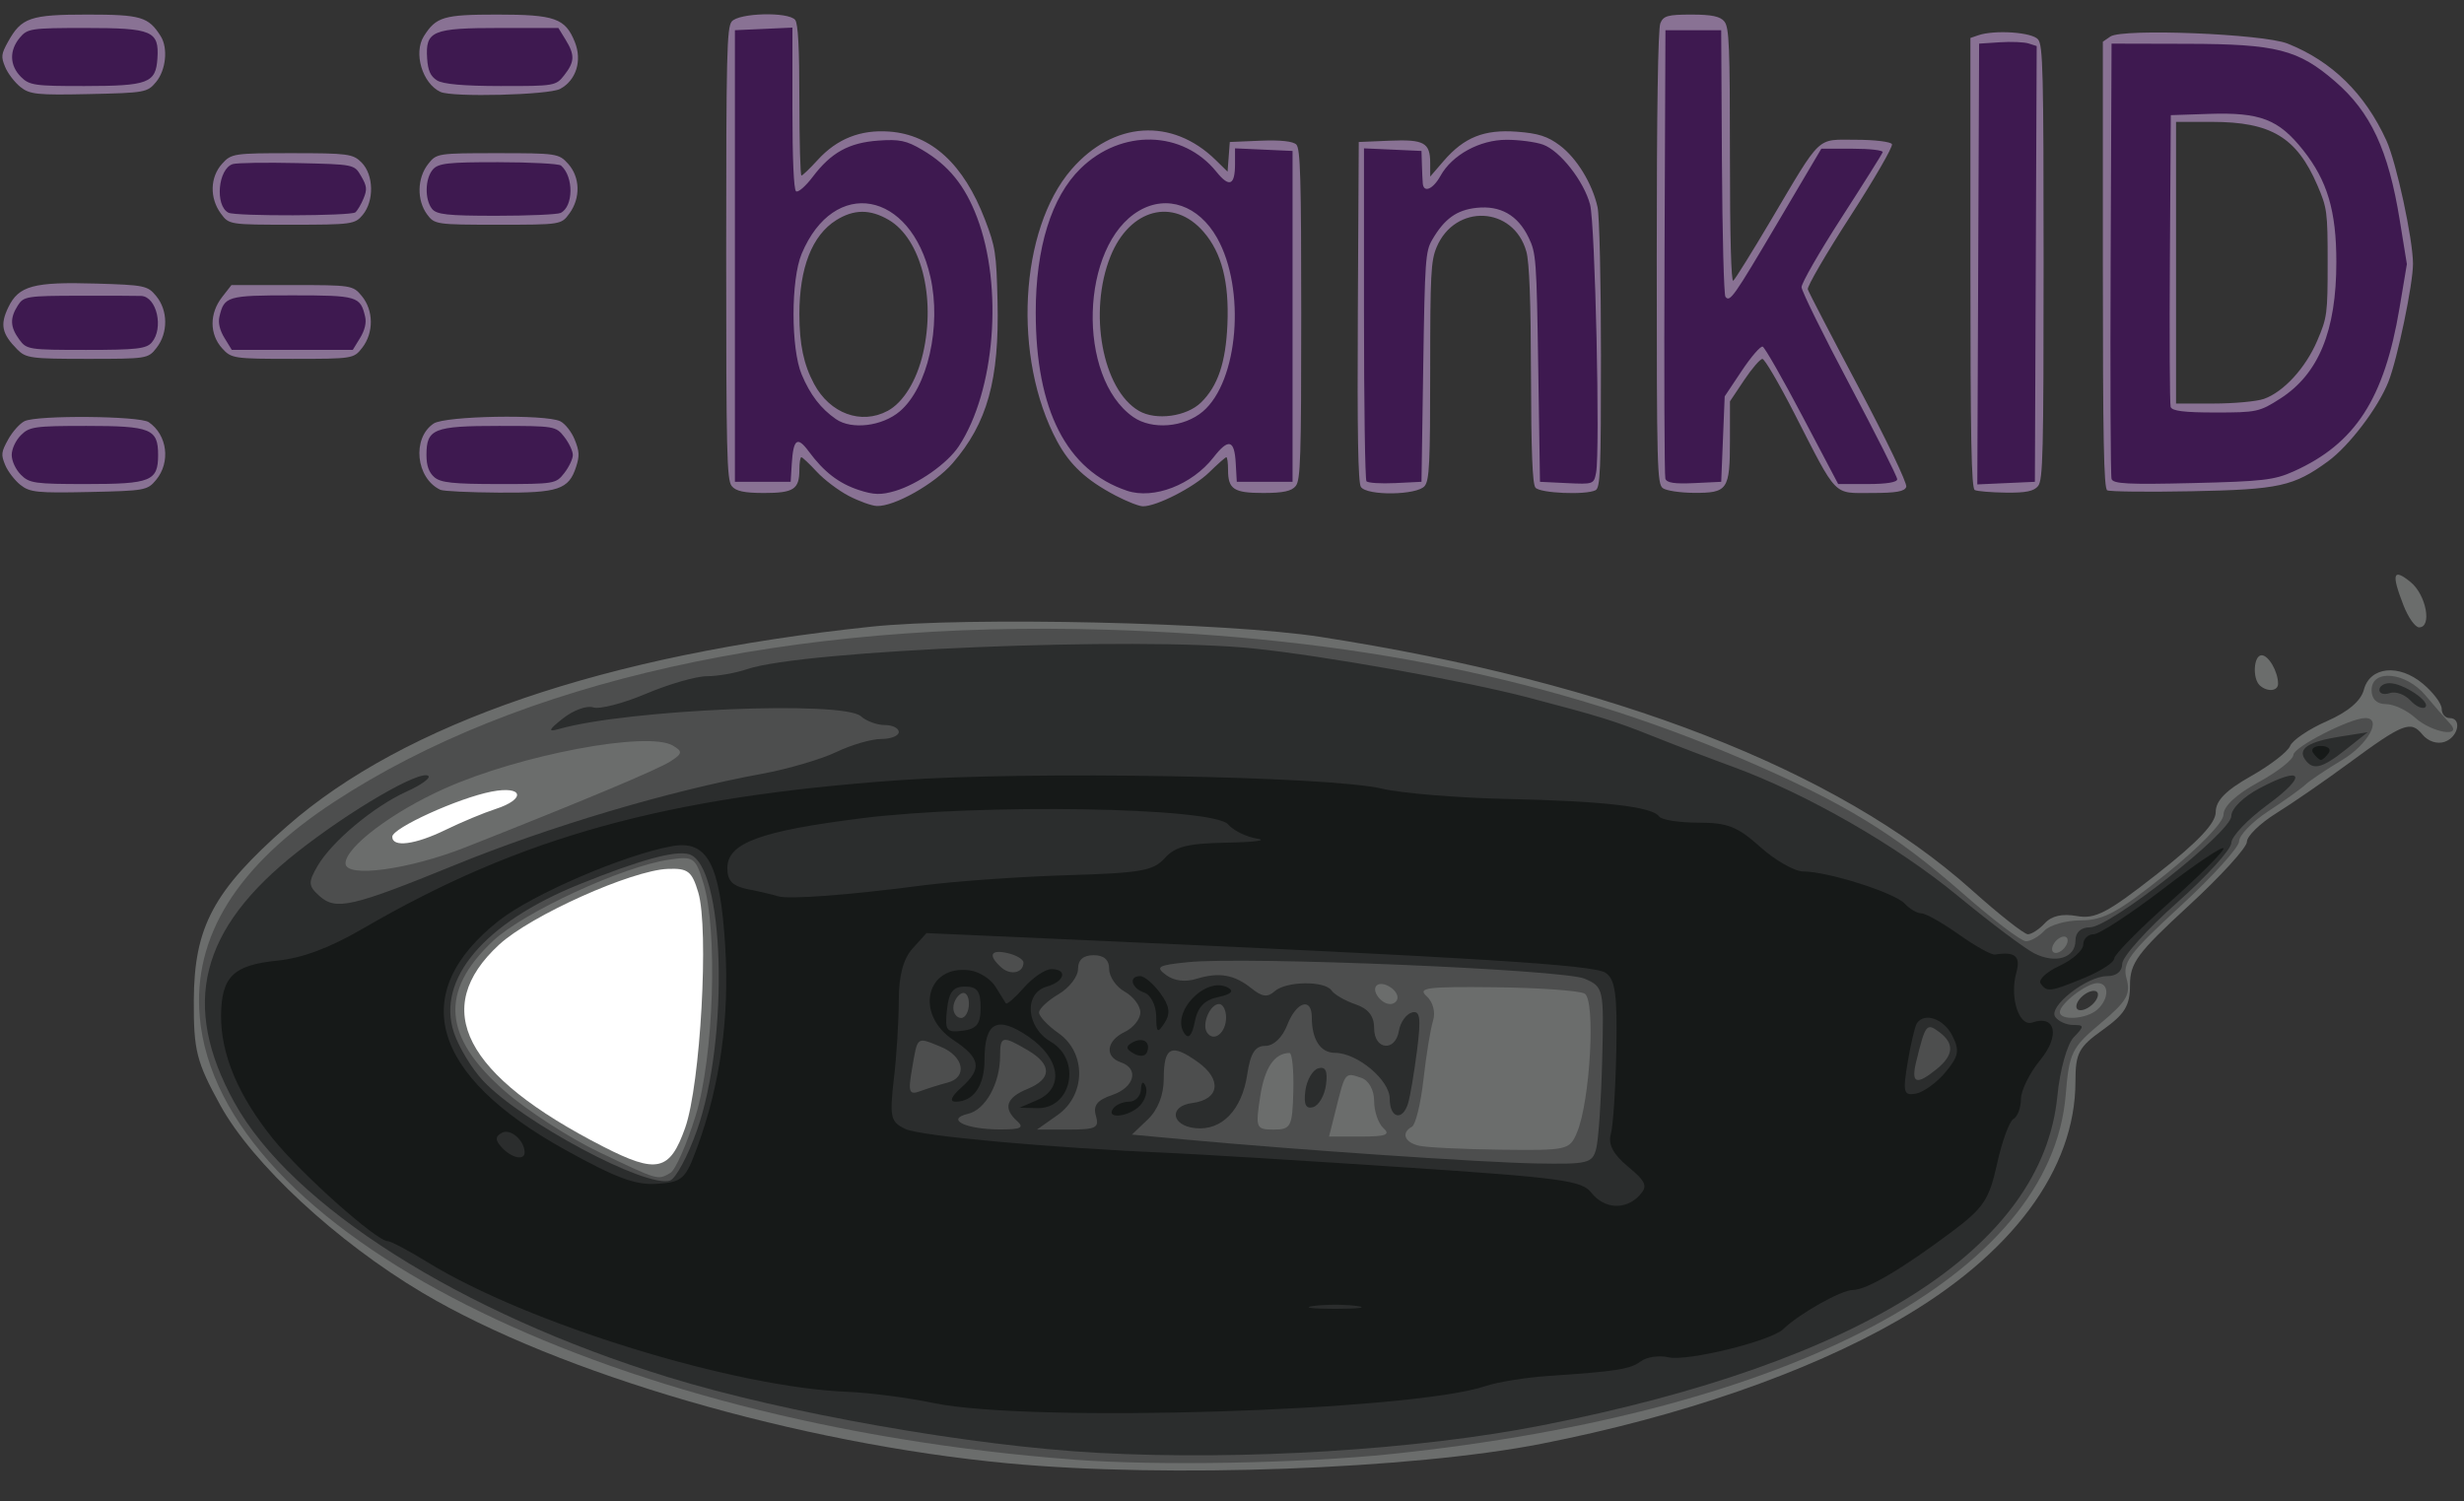 <?xml version="1.0" encoding="UTF-8" standalone="no"?>
<!-- Created with Inkscape (http://www.inkscape.org/) -->

<svg
   xmlns:dc="http://purl.org/dc/elements/1.1/"
   xmlns:cc="http://creativecommons.org/ns#"
   xmlns:rdf="http://www.w3.org/1999/02/22-rdf-syntax-ns#"
   xmlns:svg="http://www.w3.org/2000/svg"
   xmlns="http://www.w3.org/2000/svg"
   xmlns:sodipodi="http://sodipodi.sourceforge.net/DTD/sodipodi-0.dtd"
   xmlns:inkscape="http://www.inkscape.org/namespaces/inkscape"
   width="430mm"
   height="262mm"
   viewBox="0 0 430 262"
   version="1.1"
   id="svg8"
   inkscape:version="0.92.5 (0.92.5+69)"
   sodipodi:docname="bankid.svg">
  <rect x="0" y="0" width="430" height="262" fill="#333333" stroke="none"/>
  <defs
     id="defs2" />
  <sodipodi:namedview
     id="base"
     pagecolor="#ffffff"
     bordercolor="#666666"
     borderopacity="1.0"
     inkscape:pageopacity="0.0"
     inkscape:pageshadow="2"
     inkscape:zoom="0.7"
     inkscape:cx="757.48369"
     inkscape:cy="459.52974"
     inkscape:document-units="mm"
     inkscape:current-layer="layer1"
     showgrid="false"
     inkscape:window-width="1853"
     inkscape:window-height="1025"
     inkscape:window-x="1987"
     inkscape:window-y="27"
     inkscape:window-maximized="1" />
  <g
     inkscape:label="Layer 1"
     inkscape:groupmode="layer"
     id="layer1"
     transform="translate(0,-35)">
    <g
       id="g671"
       transform="matrix(0.883,0,0,0.991,-39.318,225.134)">
      <path
         style="fill:#897294;stroke-width:0.736"
         d="m 212.278,-104.526 c -2.018,-0.934 -4.864,-2.85 -6.325,-4.257 -1.461,-1.407 -2.833,-2.559 -3.048,-2.559 -0.215,0 -0.391,0.992 -0.391,2.205 0,3.435 -1.123,4.094 -6.977,4.094 -3.921,0 -5.609,-0.326 -6.406,-1.237 -0.955,-1.092 -1.082,-5.892 -1.082,-40.889 0,-34.997 0.127,-39.796 1.082,-40.889 1.346,-1.538 11.264,-1.769 12.556,-0.292 0.577,0.66 0.827,4.934 0.827,14.173 0,7.276 0.183,13.228 0.407,13.228 0.224,0 1.662,-1.228 3.197,-2.729 3.829,-3.746 8.481,-5.389 14.191,-5.011 8.341,0.552 14.689,5.759 18.878,15.485 2.075,4.818 2.263,5.907 2.488,14.397 0.366,13.846 -2.006,21.459 -8.888,28.532 -3.537,3.636 -11.55,7.657 -14.986,7.52 -1.02,-0.041 -3.505,-0.838 -5.523,-1.772 z m 7.683,-14.977 c 3.09,-1.476 5.738,-5.314 6.989,-10.13 2.57,-9.892 -0.412,-20.198 -6.803,-23.516 -3.658,-1.899 -6.875,-1.88 -10.355,0.063 -4.757,2.655 -7.278,8.387 -7.278,16.547 0,5.281 0.84,8.848 2.889,12.266 3.143,5.243 9.326,7.269 14.558,4.77 z m 45.005,14.896 c -5.806,-2.729 -9.015,-5.396 -11.539,-9.589 -8.8,-14.621 -7.444,-37.242 2.868,-47.84 8.256,-8.485 19.879,-9.159 28.488,-1.652 l 2.359,2.057 0.219,-2.611 0.219,-2.611 6.095,-0.229 c 3.902,-0.146 6.442,0.101 7.06,0.687 0.796,0.755 0.965,6.005 0.965,29.897 0,25.297 -0.138,29.138 -1.082,30.218 -0.797,0.911 -2.485,1.237 -6.406,1.237 -5.853,0 -6.977,-0.659 -6.977,-4.094 0,-1.213 -0.152,-2.205 -0.338,-2.205 -0.186,0 -1.712,1.198 -3.39,2.663 -3.039,2.651 -10.413,6.016 -13.109,5.98 -0.779,-0.01 -3.224,-0.869 -5.434,-1.907 z m 16.941,-16.381 c 3.312,-2.887 4.877,-7.017 5.202,-13.72 0.362,-7.478 -1.115,-12.609 -4.693,-16.304 -5.945,-6.14 -14.633,-4.106 -18.424,4.314 -4.412,9.801 -1.586,23.459 5.627,27.196 3.368,1.745 9.421,1.013 12.288,-1.486 z m -233.339,14.524 c -1.137,-0.81 -2.493,-2.387 -3.014,-3.505 -0.852,-1.828 -0.791,-2.284 0.598,-4.514 0.85,-1.364 2.304,-2.81 3.231,-3.213 2.489,-1.082 22.714,-0.931 24.544,0.183 3.671,2.235 4.357,7.043 1.451,10.167 -1.713,1.841 -2.183,1.917 -13.259,2.131 -10.228,0.198 -11.71,0.061 -13.55,-1.249 z m 83.001,0.865 c -4.856,-2.029 -5.662,-9.116 -1.328,-11.678 2.282,-1.349 22.1,-1.665 25.014,-0.398 0.954,0.414 2.238,1.868 2.854,3.23 0.931,2.059 0.979,2.868 0.28,4.795 -1.448,3.997 -3.518,4.613 -15.249,4.544 -5.796,-0.034 -11.003,-0.256 -11.572,-0.494 z m 181.919,-0.52 c -0.56,-0.771 -0.73,-9.543 -0.601,-30.905 l 0.181,-29.829 6.095,-0.229 c 6.827,-0.256 8.025,0.335 8.025,3.96 v 2.357 l 2.649,-2.736 c 4.051,-4.184 7.999,-5.594 14.467,-5.166 4.233,0.28 6.106,0.812 8.498,2.414 3.362,2.253 6.416,6.704 7.464,10.879 0.37,1.475 0.673,13.187 0.673,26.028 0,20.562 -0.13,23.403 -1.09,23.824 -1.986,0.871 -11,0.516 -11.86,-0.467 -0.594,-0.679 -0.841,-6.273 -0.879,-19.882 -0.036,-13.065 -0.321,-19.791 -0.917,-21.693 -2.515,-8.017 -14.106,-8.5 -17.747,-0.739 -1.12,2.386 -1.259,4.787 -1.259,21.733 0,16.269 -0.158,19.231 -1.082,20.288 -1.438,1.644 -11.448,1.772 -12.618,0.161 z m 59.678,0.226 c -1.123,-0.748 -1.205,-3.527 -1.205,-40.579 0,-25.913 0.249,-40.307 0.713,-41.299 0.613,-1.308 1.48,-1.523 6.15,-1.523 4.024,0 5.718,0.322 6.519,1.237 0.933,1.067 1.082,4.326 1.082,23.668 0,14.038 0.246,22.257 0.657,21.967 0.362,-0.255 3.658,-4.971 7.325,-10.48 10.275,-15.434 8.993,-14.346 16.903,-14.346 3.695,0 6.907,0.349 7.138,0.776 0.231,0.427 -3.484,6.154 -8.255,12.728 -4.771,6.574 -8.541,12.349 -8.379,12.834 0.163,0.485 4.691,8.261 10.063,17.279 5.453,9.155 9.604,16.881 9.399,17.492 -0.278,0.829 -1.951,1.096 -6.872,1.096 -7.669,0 -6.656,0.931 -15.236,-14.002 -3.031,-5.275 -5.874,-9.597 -6.318,-9.605 -0.444,-0.008 -2.069,1.668 -3.612,3.725 l -2.804,3.74 -0.004,6.833 c -0.006,8.757 -0.434,9.317 -7.114,9.284 -2.72,-0.013 -5.487,-0.385 -6.15,-0.827 z m 61.648,0.329 c -0.673,-0.31 -0.861,-9.055 -0.861,-40.003 v -39.606 l 1.55,-0.475 c 3.269,-1.001 10.716,-0.535 11.833,0.741 0.954,1.091 1.082,5.749 1.082,39.314 0,33.565 -0.128,38.223 -1.082,39.314 -0.807,0.923 -2.427,1.222 -6.371,1.175 -2.909,-0.034 -5.676,-0.241 -6.15,-0.459 z m 26.174,0.046 c -0.672,-0.346 -0.861,-9.06 -0.861,-39.72 v -39.277 l 1.496,-0.915 c 2.387,-1.46 30.154,-0.473 35.011,1.245 8.77,3.102 15.296,8.804 19.532,17.068 1.967,3.838 5.243,17.365 5.257,21.711 0.011,3.565 -3.087,16.811 -4.864,20.793 -2.05,4.594 -7.761,11.288 -11.945,14.003 -6.782,4.399 -9.656,4.961 -26.922,5.262 -8.713,0.152 -16.23,0.076 -16.703,-0.168 z m 30.979,-16.096 c 3.9,-1.238 8.222,-5.44 10.522,-10.228 1.972,-4.106 2.066,-4.734 2.066,-13.752 0,-9.002 -0.097,-9.648 -2.043,-13.666 -4.085,-8.43 -9.144,-11.137 -20.812,-11.137 h -7.107 v 24.803 24.803 l 7.405,-0.005 c 4.073,-0.002 8.559,-0.371 9.97,-0.819 z m -443.999,-8.687 c -3.082,-2.772 -3.466,-4.356 -1.802,-7.435 2.055,-3.802 4.979,-4.51 17.284,-4.187 9.637,0.253 10.241,0.363 11.927,2.175 2.368,2.545 2.405,6.499 0.086,9.15 -1.666,1.904 -1.869,1.933 -13.683,1.933 -11.099,0 -12.128,-0.122 -13.812,-1.636 z m 40.474,-0.208 c -2.53,-2.488 -2.539,-6.154 -0.023,-9.031 l 1.852,-2.118 h 11.983 c 11.734,0 12.02,0.04 13.76,1.909 2.37,2.545 2.407,6.498 0.087,9.15 -1.666,1.905 -1.865,1.933 -13.738,1.933 -11.64,0 -12.11,-0.062 -13.922,-1.844 z m -0.263,-23.74 c -2.256,-2.745 -2.146,-6.424 0.263,-8.792 1.81,-1.78 2.288,-1.844 13.798,-1.844 11.019,0 12.06,0.124 13.738,1.632 2.424,2.18 2.534,6.77 0.221,9.254 -1.515,1.627 -2.211,1.712 -14,1.712 -12.332,0 -12.416,-0.012 -14.019,-1.962 z m 40.754,0.14 c -2.054,-2.499 -1.969,-6.372 0.193,-8.843 1.666,-1.905 1.865,-1.933 13.738,-1.933 11.64,0 12.11,0.062 13.922,1.844 2.409,2.369 2.519,6.047 0.263,8.792 -1.604,1.951 -1.68,1.962 -14.115,1.962 -12.178,0 -12.542,-0.047 -14,-1.822 z m -80.365,-22.433 c -1.137,-0.81 -2.493,-2.387 -3.014,-3.505 -0.85,-1.825 -0.792,-2.283 0.571,-4.471 2.645,-4.246 4.387,-4.776 15.687,-4.776 10.57,0 12.062,0.392 14.48,3.809 1.477,2.086 1.037,5.963 -0.915,8.062 -1.713,1.841 -2.183,1.917 -13.259,2.131 -10.228,0.198 -11.71,0.061 -13.55,-1.249 z m 83.001,0.865 c -3.573,-1.493 -5.362,-6.856 -3.272,-9.808 2.418,-3.417 3.91,-3.809 14.48,-3.809 11.409,0 13.465,0.645 15.353,4.819 1.488,3.289 0.274,6.757 -2.894,8.27 -2.267,1.083 -21.322,1.508 -23.667,0.528 z"
         id="path675"
         inkscape:connector-curvature="0" />
      <path
         style="fill:#3e1950;stroke-width:0.736"
         d="m 214.307,-105.554 c -3.993,-1.168 -6.926,-3.178 -9.944,-6.813 -2.261,-2.724 -3.047,-2.207 -3.353,2.205 l -0.218,3.15 h -5.51 -5.51 v -39.764 -39.764 l 5.683,-0.229 5.683,-0.229 v 14.159 c 0,8.93 0.264,14.345 0.715,14.663 0.393,0.278 1.879,-0.866 3.301,-2.542 3.641,-4.289 7.152,-6.015 12.983,-6.384 4.158,-0.263 5.533,-0.006 8.641,1.622 5.219,2.731 8.447,6.268 10.844,11.882 5.217,12.216 3.573,30.631 -3.6,40.323 -2.246,3.035 -8.049,6.67 -12.563,7.869 -2.777,0.738 -4.225,0.708 -7.152,-0.149 z m 8.053,-13.864 c 5.504,-4.164 8.265,-14.965 6.051,-23.673 -3.871,-15.22 -19.061,-17.655 -25.444,-4.078 -2.145,4.562 -2.145,16.697 0,21.26 1.683,3.579 3.783,6.014 6.781,7.862 3.102,1.912 9.141,1.256 12.613,-1.371 z m 44.902,13.976 c -11.923,-3.561 -18.034,-14.203 -18.034,-31.406 0,-11.425 3.111,-20.323 8.854,-25.332 8.056,-7.024 20.209,-6.763 26.857,0.577 2.559,2.826 3.676,2.403 3.676,-1.392 v -2.741 l 5.683,0.229 5.683,0.229 v 29.134 29.134 h -5.51 -5.51 l -0.212,-3.346 c -0.259,-4.088 -1.432,-4.344 -4.391,-0.961 -4.232,4.838 -11.828,7.45 -17.094,5.877 z m 14.99,-13.95 c 7.026,-5.315 8.52,-21.569 2.811,-30.578 -3.619,-5.71 -9.872,-7.654 -15.396,-4.785 -11.662,6.056 -12.407,29.355 -1.163,36.339 3.689,2.291 10.024,1.841 13.748,-0.976 z m -233.591,11.143 c -1.043,-0.938 -1.815,-2.421 -1.815,-3.486 0,-1.065 0.772,-2.549 1.815,-3.486 1.666,-1.498 2.728,-1.632 12.934,-1.632 12.749,0 14.181,0.517 14.181,5.118 0,4.601 -1.432,5.118 -14.181,5.118 -10.206,0 -11.268,-0.134 -12.934,-1.632 z m 81.683,0.406 c -1.07,-0.856 -1.531,-2.029 -1.531,-3.892 0,-4.61 1.421,-5.118 14.305,-5.118 11.019,0 11.277,0.039 12.934,1.933 0.93,1.063 1.691,2.496 1.691,3.185 0,0.689 -0.761,2.122 -1.691,3.185 -1.657,1.894 -1.915,1.933 -12.934,1.933 -9.061,0 -11.54,-0.238 -12.774,-1.226 z m 184.242,0.731 c -0.267,-0.305 -0.486,-13.621 -0.486,-29.59 v -29.034 l 5.683,0.229 5.683,0.229 0.079,2.362 c 0.044,1.299 0.121,2.805 0.172,3.346 0.165,1.746 2.026,1.048 3.495,-1.31 2.313,-3.713 7.775,-6.368 13.092,-6.363 2.483,0.002 5.708,0.383 7.167,0.846 3.368,1.069 8.094,6.43 9.316,10.566 1.007,3.409 2.005,43.485 1.178,47.255 -0.435,1.981 -0.556,2.018 -5.762,1.794 l -5.318,-0.23 -0.344,-20.079 c -0.328,-19.138 -0.418,-20.213 -1.905,-22.948 -2.136,-3.927 -5.563,-5.669 -10.273,-5.223 -3.945,0.374 -6.36,1.923 -8.788,5.637 -1.324,2.026 -1.443,3.536 -1.765,22.392 l -0.344,20.22 -5.197,0.227 c -2.858,0.125 -5.416,-0.023 -5.683,-0.328 z m 59.078,-0.456 c -0.188,-0.56 -0.26,-18.557 -0.162,-39.994 l 0.179,-38.976 h 5.51 5.51 l 0.143,23.155 c 0.079,12.735 0.391,23.439 0.695,23.786 0.888,1.016 1.562,0.161 10.47,-13.28 l 8.48,-12.795 h 6.178 c 3.398,0 6.075,0.277 5.949,0.615 -0.126,0.338 -3.794,5.537 -8.151,11.552 -4.357,6.016 -7.903,11.512 -7.882,12.215 0.022,0.703 4.284,8.41 9.471,17.127 5.187,8.717 9.432,16.231 9.432,16.698 0,0.539 -2.124,0.848 -5.832,0.848 h -5.832 L 400.74,-118.587 c -3.896,-6.583 -7.424,-12.087 -7.841,-12.231 -0.417,-0.144 -2.277,1.768 -4.133,4.249 l -3.375,4.511 -0.344,7.523 -0.344,7.523 -5.349,0.23 c -3.888,0.167 -5.442,-0.048 -5.69,-0.787 z m 61.831,-37.797 0.179,-38.811 4.104,-0.241 c 2.257,-0.133 4.817,-0.036 5.689,0.214 l 1.585,0.455 -0.179,38.369 -0.179,38.369 -5.689,0.229 -5.689,0.229 z m 26.353,37.847 c -0.197,-0.588 -0.277,-18.076 -0.179,-38.864 l 0.179,-37.795 15.154,0.034 c 17.456,0.039 21.741,1.015 29.012,6.608 7.056,5.428 10.535,12.068 12.781,24.394 l 1.42,7.794 -1.458,7.738 c -3.016,16.01 -8.741,23.882 -20.916,28.76 -3.82,1.531 -6.084,1.764 -19.972,2.062 -12.756,0.274 -15.73,0.138 -16.022,-0.732 z m 33.348,-14.151 c 7.575,-4.327 11.08,-11.931 11.08,-24.039 0,-9.015 -1.776,-14.34 -6.582,-19.73 -4.84,-5.429 -8.477,-6.67 -18.646,-6.365 l -7.49,0.224 -0.182,25.19 c -0.1,13.854 -0.032,25.636 0.151,26.181 0.243,0.723 2.641,0.991 8.854,0.991 8.16,0 8.704,-0.104 12.815,-2.453 z M 48.343,-132.063 c -1.813,-2.206 -1.888,-3.752 -0.292,-6.002 1.143,-1.612 1.775,-1.701 12.226,-1.716 6.061,-0.009 11.541,0.008 12.177,0.038 3.072,0.145 4.471,5.708 2.061,8.2 -1.068,1.105 -3.04,1.303 -12.967,1.303 -11.347,0 -11.754,-0.056 -13.205,-1.822 z m 40.557,-0.27 c -0.931,-1.353 -1.288,-2.674 -1.009,-3.74 0.946,-3.621 1.531,-3.774 14.403,-3.774 12.872,0 13.457,0.153 14.403,3.774 0.278,1.066 -0.078,2.387 -1.009,3.74 l -1.44,2.092 H 102.294 90.34 Z m 0.779,-22.068 c -2.711,-1.24 -2.065,-7.743 0.851,-8.563 0.787,-0.222 6.513,-0.302 12.724,-0.178 11.288,0.225 11.292,0.226 12.641,2.292 1.152,1.765 1.223,2.34 0.487,3.937 -0.474,1.028 -1.203,2.13 -1.62,2.448 -0.852,0.65 -23.674,0.709 -25.083,0.064 z m 40.216,-0.699 c -1.461,-1.671 -1.368,-5.31 0.177,-6.908 1.069,-1.106 3.026,-1.301 12.915,-1.291 6.41,0.006 11.996,0.272 12.413,0.591 2.535,1.935 2.489,7.221 -0.073,8.345 -0.628,0.276 -6.364,0.501 -12.746,0.501 -9.631,0 -11.788,-0.21 -12.686,-1.237 z m -81.235,-23.229 c -2.24,-2.014 -2.324,-4.633 -0.221,-6.892 1.504,-1.615 2.239,-1.712 12.934,-1.712 13.255,0 14.623,0.515 14.267,5.372 -0.318,4.331 -1.828,4.839 -14.41,4.853 -9.847,0.011 -10.909,-0.126 -12.571,-1.62 z m 82.219,0.618 c -1.28,-0.737 -1.776,-1.724 -1.932,-3.851 -0.357,-4.868 0.996,-5.372 14.434,-5.372 h 11.506 l 1.428,2.075 c 1.85,2.688 1.8,3.871 -0.263,6.229 -1.653,1.89 -1.931,1.932 -12.571,1.921 -7.352,-0.008 -11.438,-0.333 -12.602,-1.002 z"
         id="path673"
         inkscape:connector-curvature="0" />
    </g>
    <g
       transform="translate(32.128,-2.646)"
       id="g6048">
      <ellipse
         ry="43.278"
         rx="75.784"
         cy="204.207"
         cx="90.903"
         id="path6024"
         style="fill:#ffffff;fill-opacity:1;stroke:none;stroke-width:0.119;stroke-miterlimit:4;stroke-dasharray:none;stroke-opacity:1" />
      <g
         transform="translate(-96.384,108.101)"
         id="g754">
        <path
           inkscape:connector-curvature="0"
           id="path685"
           d="m 240.291,184.937 c -36.537,-3.419 -78.533,-15.643 -102.325,-29.785 -14.98,-8.904 -29.655,-22.519 -35.263,-32.715 -4.16,-7.564 -4.663,-9.549 -4.627,-18.251 0.053,-12.876 3.427,-19.185 16.285,-30.458 20.49,-17.965 55.507,-29.929 101.894,-34.811 16.86,-1.775 62.164,-0.747 78.434,1.779 50.973,7.915 90.178,23.152 113.665,44.177 4.745,4.248 9.154,7.723 9.796,7.723 0.643,0 1.974,-0.869 2.958,-1.931 1.198,-1.292 3.043,-1.707 5.578,-1.253 3.22,0.576 5.322,-0.524 14.015,-7.338 7.155,-5.608 10.227,-8.855 10.227,-10.809 0,-1.987 1.768,-3.79 6.129,-6.252 3.371,-1.903 6.456,-4.281 6.855,-5.285 0.399,-1.004 3.281,-2.949 6.404,-4.321 3.704,-1.628 5.95,-3.532 6.46,-5.478 1.065,-4.066 6.121,-4.578 10.322,-1.045 1.797,1.511 3.267,3.473 3.267,4.361 0,0.888 0.612,1.614 1.36,1.614 2.226,0 1.542,3.329 -0.853,4.151 -1.302,0.447 -2.9,-0.082 -3.883,-1.285 -2.034,-2.49 -3.345,-1.974 -12.943,5.09 -4.114,3.028 -9.774,6.931 -12.579,8.674 -2.805,1.743 -5.1,3.981 -5.1,4.973 0,0.992 -4.59,6.026 -10.199,11.186 -8.9,8.187 -10.199,9.945 -10.199,13.807 0,3.599 -0.889,5.061 -4.76,7.825 -4.197,2.998 -4.76,4.06 -4.76,8.988 -1.1e-4,15.391 -11.105,30.314 -31.089,41.777 -15.864,9.1 -37.787,16.68 -62.064,21.46 -22.567,4.443 -65.328,6.02 -93.007,3.43 z m -56.464,-58.561 c 2.671,-7.545 4.183,-34.744 2.285,-41.084 -1.111,-3.709 -1.797,-4.241 -5.3,-4.108 -6.341,0.24 -23.931,8.132 -29.436,13.206 -12.151,11.2 -6.162,22.824 18.173,35.276 9.348,4.783 11.605,4.263 14.279,-3.29 z m 246.45,-22.748 c 0.34,-0.913 -0.17,-1.369 -1.19,-1.065 -0.982,0.293 -2.053,1.252 -2.38,2.13 -0.34,0.913 0.17,1.369 1.19,1.065 0.982,-0.293 2.053,-1.252 2.38,-2.13 z M 142.047,74.357 c 2.72,-1.327 6.628,-2.957 8.685,-3.622 5.374,-1.736 4.843,-4.11 -0.68,-3.041 -5.823,1.127 -17.339,6.36 -17.339,7.88 0,1.912 3.989,1.392 9.334,-1.217 z M 458.636,49.178 c -1.339,-1.199 -1.101,-5.275 0.308,-5.275 1.215,0 2.865,2.862 2.865,4.969 0,1.302 -1.86,1.481 -3.173,0.306 z m 25.065,-13.978 c -2.16,-5.546 -1.851,-6.572 1.227,-4.079 2.724,2.207 3.8,7.913 1.493,7.913 -0.675,0 -1.899,-1.725 -2.72,-3.834 z"
           style="fill:#6b6d6c;stroke-width:1.287" />
        <path
           inkscape:connector-curvature="0"
           id="path683"
           d="M 251.704,184.288 C 168.959,177.998 102.337,144.238 99.11,106.964 97.899,92.976 105.644,80.587 122.514,69.524 154.708,48.414 202.199,37.799 257.144,39.434 c 42.908,1.276 78.625,8.552 111.512,22.715 17.455,7.517 26.274,12.906 38.109,23.286 5.253,4.607 10.227,8.377 11.053,8.377 0.826,0 2.263,-0.822 3.194,-1.826 0.931,-1.004 3.821,-1.826 6.423,-1.826 3.911,0 6.472,-1.396 14.792,-8.062 5.875,-4.707 10.063,-9.032 10.063,-10.394 0,-1.458 2.279,-3.57 6.077,-5.633 3.342,-1.815 6.096,-3.973 6.12,-4.794 0.039,-1.36 9.92,-6.419 12.537,-6.419 3.019,0 0.486,4.619 -4.004,7.303 -2.8,1.674 -5.702,3.622 -6.45,4.33 -0.748,0.708 -3.655,2.79 -6.46,4.627 -2.805,1.837 -5.1,4.197 -5.1,5.244 0,1.047 -4.621,6.154 -10.268,11.349 -8.971,8.252 -10.154,9.851 -9.367,12.658 0.753,2.687 0.011,3.958 -4.534,7.762 -5.047,4.224 -5.482,5.115 -6.091,12.497 -2.584,31.31 -47.698,55.345 -117.629,62.668 -15.609,1.634 -40.982,2.088 -55.416,0.991 z M 181.237,134.249 c 0.884,-0.503 2.873,-5.003 4.42,-10 3.163,-10.219 3.893,-32.383 1.337,-40.623 -1.386,-4.469 -1.69,-4.675 -5.964,-4.054 -8.066,1.172 -25.416,9.181 -30.739,14.189 -9.364,8.812 -8.742,16.765 2.052,26.198 3.877,3.388 11.297,8.188 16.488,10.666 10.46,4.993 10.157,4.904 12.406,3.624 z m 158.213,-7.036 c 2.318,-5.458 3.297,-23.181 1.34,-24.264 -0.945,-0.523 -7.966,-1.021 -15.602,-1.106 -11.965,-0.133 -13.617,0.083 -11.96,1.567 1.107,0.991 1.579,2.807 1.113,4.279 -0.445,1.407 -1.195,5.999 -1.666,10.205 -0.471,4.206 -1.378,7.936 -2.016,8.289 -1.92,1.062 -1.31,2.719 1.221,3.31 1.309,0.306 7.75,0.62 14.313,0.698 11.617,0.137 11.968,0.059 13.258,-2.978 z m -33.758,-0.776 c -0.898,-0.803 -1.632,-2.936 -1.632,-4.739 0,-1.918 -0.927,-3.597 -2.234,-4.046 -2.839,-0.975 -2.811,-1.007 -4.346,5.107 l -1.29,5.139 h 5.567 c 4.33,0 5.204,-0.325 3.935,-1.461 z m -15.734,-6.454 c 0.097,-3.681 -0.209,-6.685 -0.68,-6.674 -2.648,0.058 -4.334,2.583 -5.111,7.656 -0.832,5.432 -0.714,5.716 2.369,5.714 3.004,-0.002 3.258,-0.498 3.421,-6.695 z m 140.301,-14.24 c 2.087,-1.868 2.11,-4.626 0.039,-4.626 -1.898,0 -6.567,3.596 -6.567,5.058 0,1.545 4.663,1.237 6.528,-0.432 z m -122.119,-2.119 c 0,-1.436 -2.652,-2.973 -3.626,-2.101 -0.974,0.872 0.742,3.246 2.347,3.246 0.704,0 1.28,-0.515 1.28,-1.145 z m 116.951,-9.954 c 0,-0.67 -0.612,-0.879 -1.36,-0.465 -0.748,0.414 -1.36,1.3 -1.36,1.97 0,0.67 0.612,0.879 1.36,0.465 0.748,-0.414 1.36,-1.3 1.36,-1.97 z M 145.632,77.363 c 20.84,-8.241 33.391,-13.505 35.626,-14.944 2.118,-1.364 2.172,-1.726 0.405,-2.761 -4.393,-2.575 -26.615,1.608 -39.784,7.489 -9.162,4.091 -17.325,10.252 -17.325,13.075 0,2.607 11.043,1.109 21.078,-2.859 z M 485.709,54.786 c -1.44,-1.299 -3.735,-2.362 -5.1,-2.362 -1.575,0 -2.482,-0.889 -2.482,-2.435 0,-3.752 5.985,-3.171 9.406,0.913 1.542,1.841 3.446,4.032 4.232,4.869 2.423,2.581 -3.1,1.682 -6.056,-0.985 z"
           style="fill:#4d4e4e;stroke-width:1.287" />
        <path
           inkscape:connector-curvature="0"
           id="path681"
           d="m 255.784,183.091 c -21.885,-1.172 -54.622,-6.94 -74.927,-13.203 -36.239,-11.178 -65.758,-29.876 -75.709,-47.958 -9.366,-17.018 -6.041,-30.264 10.963,-43.668 9.376,-7.391 21.589,-14.477 22.91,-13.294 0.41,0.367 -1.301,1.59 -3.801,2.719 -5.71,2.577 -13.028,8.685 -15.531,12.962 -1.685,2.878 -1.647,3.508 0.312,5.262 2.868,2.567 5.661,1.93 23.593,-5.384 16.613,-6.776 37.399,-12.951 53.697,-15.951 4.477,-0.824 10.282,-2.526 12.899,-3.781 2.617,-1.256 6.145,-2.283 7.839,-2.283 1.694,0 3.08,-0.548 3.08,-1.217 0,-0.67 -1.102,-1.217 -2.448,-1.217 -1.346,0 -3.214,-0.685 -4.15,-1.522 -3.121,-2.79 -40.769,-1.203 -52.765,2.225 -1.943,0.555 -1.769,0.131 0.771,-1.872 1.806,-1.424 4.175,-2.284 5.265,-1.909 1.089,0.374 5.234,-0.697 9.211,-2.381 3.977,-1.684 8.758,-3.062 10.626,-3.062 1.867,0 5.029,-0.556 7.025,-1.235 9.78,-3.329 68.006,-5.709 88.332,-3.611 12.352,1.275 36.815,5.641 47.945,8.558 12.269,3.215 15.141,4.102 21.418,6.616 3.74,1.498 10.165,3.955 14.279,5.461 12.925,4.732 28.591,13.719 39.317,22.557 5.689,4.687 11.69,9.197 13.337,10.023 3.735,1.874 7.181,0.798 7.181,-2.241 0,-1.431 0.954,-2.304 2.519,-2.304 3.531,0 24.679,-16.642 24.679,-19.421 0,-1.297 2.09,-3.355 4.932,-4.855 7.619,-4.024 8.46,-2.297 1.403,2.88 -3.485,2.556 -6.335,5.554 -6.335,6.663 0,1.109 -4.284,5.821 -9.519,10.472 -5.236,4.651 -9.519,9.429 -9.519,10.619 0,1.331 -1.017,2.163 -2.644,2.163 -3.545,0 -10.299,5.3 -9.053,7.104 0.538,0.779 1.955,1.417 3.148,1.417 1.949,0 1.959,0.218 0.101,2.13 -1.17,1.204 -2.42,5.687 -2.876,10.313 -2.603,26.405 -33.99,46.441 -89.99,57.446 -21.707,4.266 -52.111,6.141 -77.514,4.781 z m -69.915,-56.233 c 5.705,-16.131 4.84,-46.466 -1.376,-48.232 -2.454,-0.697 -8.561,0.981 -19.184,5.272 -16.573,6.694 -24.936,16.602 -21.835,25.868 0.853,2.547 3.146,6.329 5.096,8.404 6.758,7.189 28.532,18.807 32.619,17.403 1,-0.343 3.106,-4.265 4.679,-8.715 z m 156.943,3.17 c 0.399,-1.506 0.87,-8.472 1.046,-15.479 0.314,-12.512 0.259,-12.766 -3.08,-14.206 -3.721,-1.604 -59.099,-3.906 -69.234,-2.878 -5.229,0.53 -5.717,0.817 -3.805,2.231 1.413,1.045 3.307,1.285 5.319,0.674 3.973,-1.205 6.582,-0.75 9.617,1.68 1.849,1.48 2.785,1.597 4.012,0.499 1.993,-1.784 8.746,-1.879 9.947,-0.14 0.491,0.711 2.363,1.793 4.16,2.404 2.259,0.769 3.268,2.06 3.268,4.186 0,3.808 3.709,4.176 4.325,0.43 0.239,-1.454 1.252,-2.885 2.251,-3.18 1.444,-0.426 1.63,0.929 0.909,6.6 -0.5,3.925 -1.205,8.094 -1.568,9.266 -0.978,3.155 -3.197,2.583 -3.197,-0.825 0,-3.252 -5.673,-8.001 -9.557,-8.001 -2.528,0 -4.042,-2.317 -4.042,-6.186 0,-3.595 -2.693,-2.767 -4.283,1.317 -0.858,2.203 -2.377,3.652 -3.83,3.652 -1.788,0 -2.599,1.277 -3.151,4.964 -0.934,6.235 -4.448,9.879 -9.063,9.397 -4.252,-0.443 -4.662,-3.862 -0.526,-4.389 4.761,-0.607 5.23,-4.105 0.959,-7.153 -4.653,-3.321 -5.944,-2.679 -5.944,2.957 0,2.77 -1.035,5.401 -2.778,7.061 l -2.778,2.647 9.237,0.855 c 19.402,1.796 51.798,4.006 61.227,4.177 9.154,0.166 9.884,-0.011 10.56,-2.561 z m -50.755,-10.121 c 0.245,-1.863 1.257,-3.625 2.249,-3.917 1.272,-0.374 1.673,0.469 1.36,2.856 -0.245,1.863 -1.257,3.625 -2.249,3.917 -1.272,0.374 -1.673,-0.469 -1.36,-2.856 z m -50.28,5.312 c -2.528,-2.263 -1.948,-4.106 1.768,-5.622 4.315,-1.76 4.332,-4.264 0.048,-6.777 -4.408,-2.585 -4.808,-2.503 -4.808,0.998 0,4.789 -2.539,9.395 -5.571,10.104 -4.044,0.947 -0.492,2.714 5.503,2.738 3.649,0.015 4.329,-0.306 3.06,-1.442 z m 13.727,-0.952 c -0.521,-1.785 0.22,-2.728 2.847,-3.622 3.884,-1.322 4.75,-4.586 1.512,-5.698 -2.886,-0.991 -2.53,-3.772 0.68,-5.309 1.496,-0.717 2.72,-2.248 2.72,-3.402 0,-1.154 -1.224,-2.783 -2.72,-3.619 -1.496,-0.836 -2.72,-2.611 -2.72,-3.945 0,-1.613 -0.91,-2.424 -2.72,-2.424 -1.803,0 -2.72,0.812 -2.72,2.407 0,1.324 -1.53,3.304 -3.4,4.401 -1.87,1.097 -3.4,2.537 -3.4,3.2 0,0.664 1.53,2.284 3.4,3.6 4.878,3.435 4.784,10.804 -0.183,14.302 l -3.583,2.523 h 5.496 c 4.81,0 5.408,-0.301 4.791,-2.413 z m -25.898,-5.78 c 3.569,-0.919 2.865,-4.609 -1.196,-6.265 -4.252,-1.734 -3.996,-1.934 -5.005,3.914 -0.702,4.067 -0.507,4.562 1.507,3.818 1.273,-0.47 3.385,-1.13 4.694,-1.467 z m 172.6,-2.343 c 3.015,-2.442 3.161,-4.49 0.463,-6.495 -2.204,-1.637 -2.408,-1.374 -4.008,5.162 -0.94,3.84 0.01,4.197 3.545,1.333 z m -123.984,-9.013 c 0,-1.3 -0.546,-2.363 -1.214,-2.363 -1.597,0 -3.089,3.56 -2.096,4.999 1.186,1.718 3.31,0.026 3.31,-2.636 z m -44.877,-2.435 c 0,-1.379 -0.612,-2.168 -1.36,-1.754 -0.748,0.414 -1.36,1.542 -1.36,2.506 0,0.965 0.612,1.754 1.36,1.754 0.748,0 1.36,-1.128 1.36,-2.506 z m 9.519,-7.162 c 0,-0.552 -1.224,-1.29 -2.72,-1.64 -3.038,-0.711 -3.529,0.359 -1.142,2.495 1.614,1.444 3.862,0.946 3.862,-0.855 z M 466.495,62.056 c -1.283,-1.858 0.656,-3.102 6.193,-3.973 l 4.76,-0.749 -3.816,3.023 c -4.195,3.324 -5.758,3.696 -7.137,1.7 z m 18.408,-10.267 c -0.974,-1.051 -2.591,-1.629 -3.594,-1.285 -1.002,0.344 -1.822,0.095 -1.822,-0.553 0,-0.649 0.801,-1.179 1.78,-1.179 2.403,0 7.262,3.268 6.231,4.19 -0.453,0.406 -1.621,-0.122 -2.596,-1.173 z"
           style="fill:#2b2d2d;stroke-width:1.287" />
        <path
           inkscape:connector-curvature="0"
           id="path679"
           d="m 227.226,174.411 c -4.488,-0.932 -11.219,-1.812 -14.959,-1.955 -19.886,-0.762 -55.967,-11.889 -73.432,-22.646 -3.262,-2.009 -6.37,-3.653 -6.906,-3.653 -1.94,0 -14.975,-11.611 -19.968,-17.785 -6.126,-7.577 -9.181,-14.818 -9.122,-21.626 0.058,-6.749 2.142,-8.778 9.802,-9.549 4.391,-0.441 9.16,-2.226 14.959,-5.6 27.469,-15.977 52.806,-22.992 93.507,-25.887 22.917,-1.63 75.094,-0.719 84.314,1.472 3.366,0.8 13.157,1.608 21.758,1.796 16.909,0.369 25.431,1.348 26.611,3.057 0.411,0.596 3.486,1.083 6.832,1.083 5.141,0 6.823,0.661 10.844,4.261 2.618,2.343 6.001,4.261 7.519,4.261 4.242,0 15.898,3.697 17.665,5.603 0.867,0.935 2.179,1.701 2.914,1.701 0.736,0 3.675,1.657 6.531,3.682 2.857,2.025 5.698,3.604 6.315,3.508 3.534,-0.55 4.524,0.29 3.72,3.157 -1.207,4.304 0.466,9.506 2.799,8.704 4.075,-1.4 4.858,2.319 1.378,6.542 -1.856,2.252 -3.375,5.326 -3.375,6.83 0,1.504 -0.585,3.059 -1.3,3.454 -0.715,0.396 -2.004,3.921 -2.864,7.834 -1.37,6.235 -2.343,7.699 -7.859,11.83 -8.756,6.558 -14.936,10.193 -17.331,10.193 -1.99,0 -9.376,4.158 -12.108,6.816 -2.152,2.093 -16.798,5.692 -20.059,4.928 -1.613,-0.378 -3.76,-0.073 -4.77,0.678 -1.894,1.407 -4.164,1.768 -16.263,2.585 -3.893,0.263 -8.789,1.055 -10.879,1.76 -13.018,4.393 -79.533,6.442 -96.273,2.966 z m 73.775,-16.953 c -2.057,-0.279 -5.423,-0.279 -7.479,0 -2.057,0.279 -0.374,0.507 3.74,0.507 4.114,0 5.797,-0.228 3.74,-0.507 z m 49.366,-19.289 c 1.489,-1.606 1.182,-2.382 -1.982,-5.008 -2.614,-2.169 -3.524,-3.893 -3.016,-5.707 0.401,-1.43 0.831,-8.036 0.956,-14.679 0.183,-9.719 -0.188,-12.352 -1.9,-13.472 -2.064,-1.351 -22.572,-2.643 -88.603,-5.583 l -29.88,-1.33 -2.418,2.673 c -1.63,1.802 -2.418,4.752 -2.418,9.055 0,3.51 -0.386,9.691 -0.859,13.736 -0.775,6.635 -0.581,7.487 1.983,8.715 2.615,1.253 25.114,3.291 46.473,4.21 4.862,0.209 22.914,1.315 40.117,2.457 27.988,1.859 31.474,2.327 33.143,4.457 2.247,2.865 5.992,3.079 8.403,0.479 z m -91.863,-15.142 c 0.462,-0.67 1.722,-1.217 2.8,-1.217 1.078,0 2.008,-0.959 2.067,-2.13 0.068,-1.339 0.368,-1.55 0.809,-0.568 0.386,0.859 -0.043,2.366 -0.954,3.348 -1.84,1.984 -6.049,2.49 -4.722,0.568 z m -13.259,-1.486 c 4.772,-2.06 4.063,-7.279 -1.506,-11.081 -5.468,-3.733 -7.673,-2.57 -7.673,4.046 0,4.509 -1.926,7.304 -5.032,7.304 -1.133,0 -0.792,-0.874 0.952,-2.435 3.721,-3.331 3.422,-5.164 -1.36,-8.329 -6.787,-4.492 -4.756,-13.164 2.846,-12.155 1.648,0.219 3.67,1.493 4.495,2.832 0.824,1.339 1.643,2.655 1.82,2.925 0.176,0.27 1.598,-0.963 3.158,-2.739 1.561,-1.776 3.711,-3.229 4.779,-3.229 2.896,0 2.344,2.156 -0.779,3.043 -4.061,1.154 -3.642,7.092 0.68,9.627 5.437,3.189 3.642,11.76 -2.428,11.594 l -3.012,-0.082 3.06,-1.321 z m -9.859,-16.165 c 0,-2.84 -0.604,-3.652 -2.72,-3.652 -2.088,0 -2.821,0.941 -3.154,4.052 -0.389,3.629 -0.105,4.01 2.72,3.652 2.498,-0.317 3.154,-1.159 3.154,-4.052 z m 26.713,8.026 c -1.368,-0.761 -1.433,-1.254 -0.249,-1.909 1.866,-1.032 3.267,-0.118 2.576,1.681 -0.283,0.737 -1.243,0.831 -2.327,0.228 z m 8.868,-3.472 c -2.524,-3.585 3.724,-10.16 7.61,-8.01 1.097,0.607 0.514,1.159 -1.725,1.632 -2.413,0.51 -3.587,1.747 -4.095,4.313 -0.473,2.391 -1.074,3.084 -1.79,2.065 z m -4.942,-3.071 c -0.023,-1.862 -0.959,-3.701 -2.081,-4.086 -2.269,-0.779 -2.788,-2.875 -0.711,-2.875 0.731,0 2.309,1.34 3.508,2.978 1.627,2.223 1.818,3.534 0.753,5.174 -1.244,1.915 -1.432,1.763 -1.468,-1.19 z m -80.08,22.863 c 4.008,-10.914 5.634,-22.611 4.869,-35.035 -0.888,-14.42 -3.099,-18.575 -9.295,-17.465 -8.282,1.483 -24.379,8.41 -30.2,12.998 -16.033,12.633 -11.905,26.964 11.512,39.959 8.94,4.962 12.374,6.233 16.12,5.967 4.406,-0.313 4.926,-0.79 6.995,-6.424 z m -30.134,0.913 c -0.048,-2.1 -2.51,-4.204 -3.973,-3.395 -1.196,0.661 -1.192,1.289 0.015,2.591 1.706,1.84 3.993,2.305 3.958,0.805 z m 247.954,-13.964 c 2.317,-2.78 2.508,-3.807 1.193,-6.391 -1.495,-2.937 -4.836,-4.109 -6.172,-2.165 -0.345,0.502 -1.072,3.569 -1.615,6.815 -0.878,5.252 -0.721,5.855 1.423,5.478 1.326,-0.233 3.652,-1.914 5.17,-3.736 z M 225.186,84.08 c 5.61,-0.734 16.915,-1.538 25.122,-1.787 13.134,-0.398 15.198,-0.756 17.217,-2.987 1.851,-2.046 3.958,-2.568 10.915,-2.701 4.742,-0.091 7.091,-0.404 5.222,-0.695 -1.87,-0.291 -4.165,-1.417 -5.101,-2.503 -2.567,-2.979 -43.25,-3.656 -63.901,-1.064 -17.795,2.233 -23.471,4.337 -23.471,8.696 0,2.27 0.899,3.166 3.74,3.727 2.057,0.406 4.352,0.943 5.1,1.194 1.761,0.59 12.297,-0.198 25.158,-1.881 z m 195.181,17.089 c -0.443,-0.641 1.051,-2.025 3.319,-3.075 2.268,-1.05 4.124,-2.717 4.124,-3.704 0,-0.987 0.811,-1.795 1.802,-1.795 0.991,0 6.499,-3.601 12.239,-8.003 5.74,-4.402 10.437,-7.537 10.437,-6.967 0,0.57 -4.284,4.841 -9.519,9.492 -5.236,4.651 -9.535,9.018 -9.554,9.706 -0.019,0.687 -2.362,2.209 -5.205,3.38 -5.981,2.464 -6.557,2.537 -7.643,0.965 z m 47.561,-40.223 c -0.462,-0.67 0.15,-1.217 1.36,-1.217 1.21,0 1.822,0.548 1.36,1.217 -0.462,0.67 -1.074,1.217 -1.36,1.217 -0.286,0 -0.898,-0.548 -1.36,-1.217 z"
           style="fill:#161918;stroke-width:1.287" />
      </g>
    </g>
  </g>
</svg>
